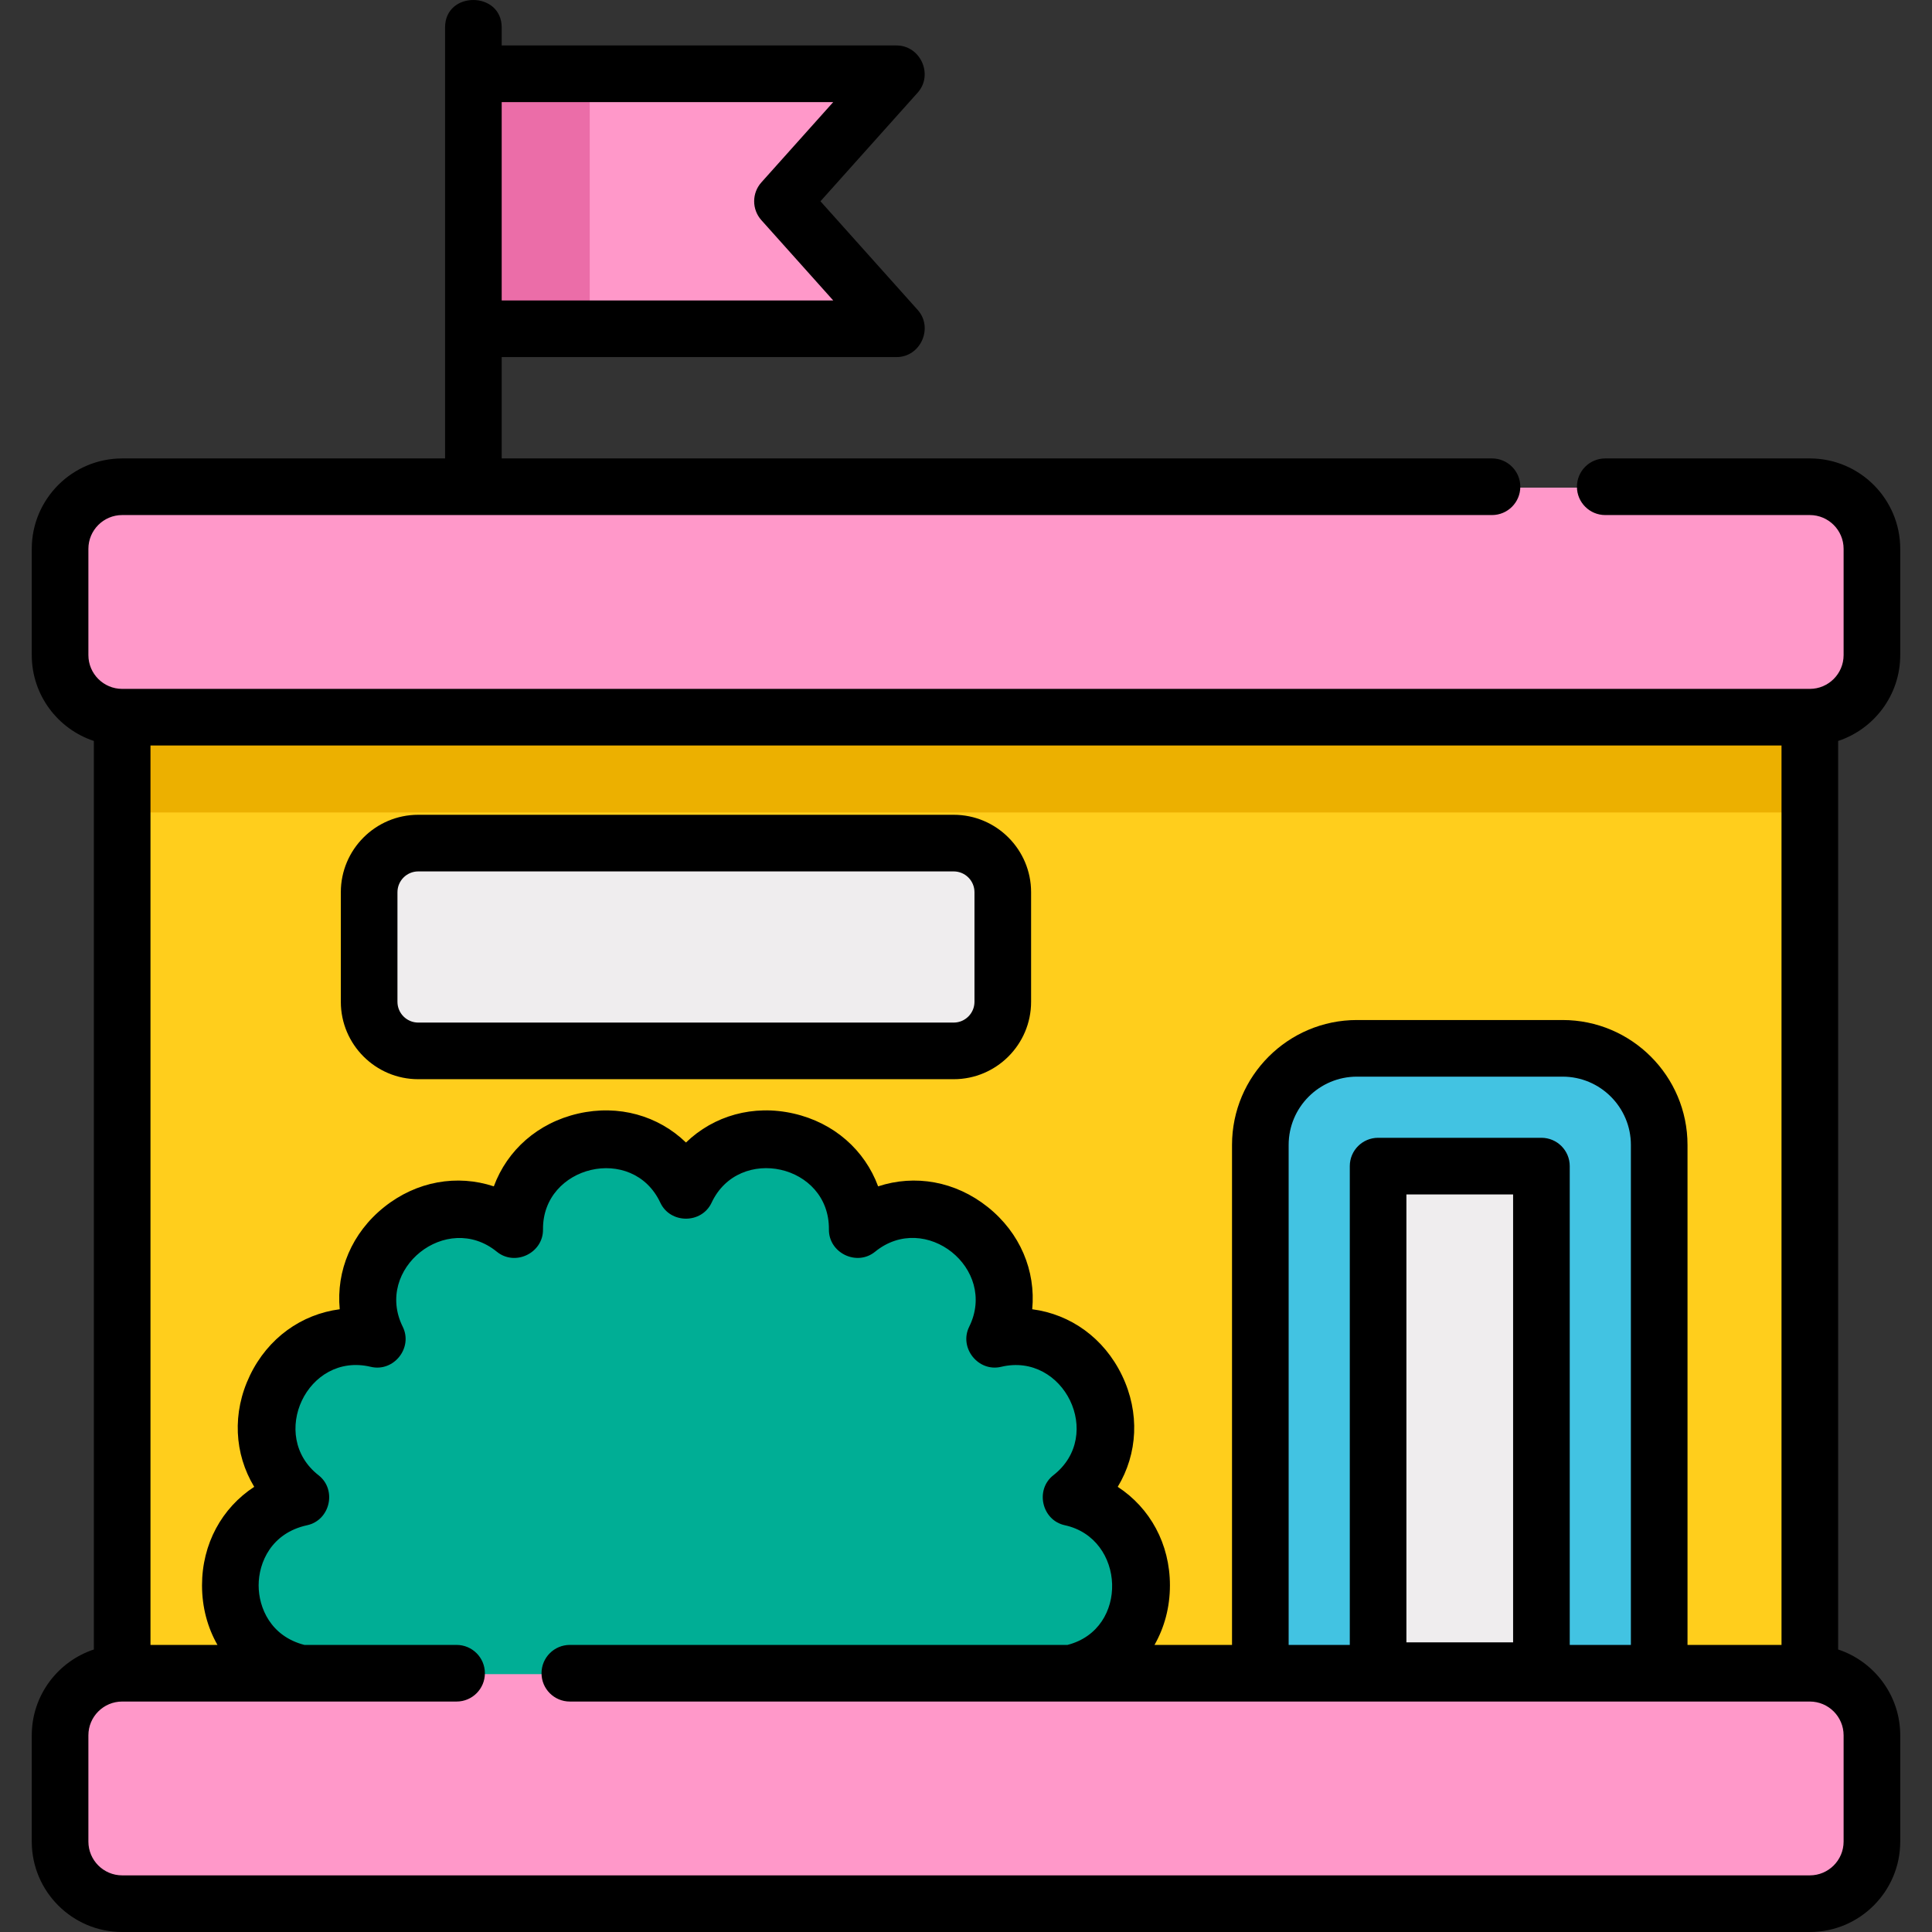 <?xml version="1.0" encoding="iso-8859-1"?>
<!-- Generator: Adobe Illustrator 19.0.0, SVG Export Plug-In . SVG Version: 6.00 Build 0)  -->
<svg version="1.1" id="Capa_1" xmlns="http://www.w3.org/2000/svg" xmlns:xlink="http://www.w3.org/1999/xlink" x="0px" y="0px"
	 viewBox="0 0 512 512" style="enable-background:new 0 0 512 512;" xml:space="preserve">
<rect x="0" y="0" width="512" height="512" fill="#333333" stroke="none"/>
<polygon style="fill:#FF98C9;" points="237.597,19.789 125.451,19.789 125.451,87.365 237.597,87.365 207.362,53.576 "/>
<rect x="125.448" y="19.789" style="fill:#EB6DA8;" width="30.833" height="67.581"/>
<polygon style="fill:#FFCE1C;" points="32.377,190.304 32.377,443.659 255.999,474.196 479.622,443.659 479.622,190.304 
	255.999,159.767 "/>
<polygon style="fill:#ECB000;" points="32.377,190.304 32.377,215.315 32.377,215.315 479.622,215.315 479.622,215.315 
	479.622,190.304 255.999,159.767 "/>
<path style="fill:#FF98C9;" d="M479.622,129.23H32.377c-9.089,0-16.457,7.368-16.457,16.457v28.16
	c0,9.089,7.368,16.457,16.457,16.457h447.245c9.089,0,16.457-7.368,16.457-16.457v-28.16
	C496.078,136.598,488.711,129.23,479.622,129.23z"/>
<path style="fill:#42C3E2;" d="M414.106,278.056h-54.508c-14.138,0-25.598,11.46-25.598,25.598v170.541h105.704V303.654
	C439.703,289.517,428.243,278.056,414.106,278.056z"/>
<rect x="365.209" y="309.272" style="fill:#EFEDEE;" width="43.28" height="133.722"/>
<path style="fill:#00AE95;" d="M283.771,397.104L283.771,397.104L283.771,397.104c20.187-15.75,4.701-47.907-20.199-41.944l0,0l0,0
	c11.354-22.95-16.55-45.203-36.398-29.026l0,0l0,0c0.272-25.603-34.524-33.546-45.387-10.36l0,0l0,0
	c-10.863-23.186-45.659-15.244-45.387,10.36l0,0l0,0c-19.847-16.177-47.752,6.077-36.398,29.026l0,0l0,0
	c-24.901-5.963-40.387,26.194-20.199,41.944l0,0l0,0c-25.022,5.432-25.022,41.123,0,46.555l101.984,20.402l101.984-20.402
	C308.793,438.228,308.793,402.536,283.771,397.104z"/>
<path style="fill:#EFEDEE;" d="M252.738,223.667H110.837c-7.185,0-13.01,5.825-13.01,13.01v29.047c0,7.185,5.825,13.01,13.01,13.01
	h141.901c7.185,0,13.01-5.825,13.01-13.01v-29.047C265.747,229.492,259.922,223.667,252.738,223.667z"/>
<path style="fill:#FF98C9;" d="M479.622,443.659H32.377c-9.089,0-16.457,7.368-16.457,16.457v28.16
	c0,9.089,7.368,16.457,16.457,16.457h447.245c9.089,0,16.457-7.368,16.457-16.457v-28.16
	C496.078,451.027,488.711,443.659,479.622,443.659z"/>
<path d="M110.837,286h141.901c11.311,0,20.514-9.202,20.514-20.513v-29.047c0-11.311-9.202-20.514-20.514-20.514H110.837
	c-11.311,0-20.513,9.202-20.513,20.514v29.047C90.324,276.798,99.526,286,110.837,286z M105.331,236.44
	c0-3.036,2.47-5.507,5.507-5.507h141.901c3.036,0,5.507,2.47,5.507,5.507v29.047c0,3.036-2.47,5.507-5.507,5.507H110.837
	c-3.036,0-5.507-2.47-5.507-5.507C105.331,265.488,105.331,236.44,105.331,236.44z"/>
<path d="M8.418,173.61c0,10.591,6.91,19.593,16.456,22.751v240.768c-9.546,3.157-16.456,12.16-16.456,22.751v28.16
	c0,13.212,10.748,23.96,23.959,23.96h447.246c13.211,0,23.959-10.749,23.959-23.96v-28.16c0-10.591-6.91-19.593-16.456-22.751
	V196.36c9.546-3.157,16.456-12.16,16.456-22.751v-28.16c0-13.212-10.748-23.96-23.959-23.96h-54.215
	c-4.144,0-7.503,3.36-7.503,7.503c0,4.144,3.36,7.503,7.503,7.503h54.215c4.936,0,8.952,4.017,8.952,8.953v28.16
	c0,4.937-4.016,8.953-8.952,8.953H32.377c-4.936,0-8.952-4.017-8.952-8.953v-28.16c0-4.937,4.016-8.953,8.952-8.953h363.017
	c4.144,0,7.503-3.36,7.503-7.503s-3.36-7.503-7.503-7.503H132.955V94.631c0,0,104.319,0,104.641,0c6.371,0,9.845-7.756,5.593-12.507
	L217.431,53.34c0,0,25.658-28.673,25.757-28.784c4.252-4.752,0.746-12.507-5.592-12.507H132.955c0,0,0-4.753,0-4.783
	c0-9.635-15.007-9.741-15.007,0v114.225H32.377c-13.211,0-23.959,10.749-23.959,23.96V173.61z M488.575,488.039
	c0,4.937-4.016,8.953-8.952,8.953H32.377c-4.936,0-8.952-4.017-8.952-8.953v-28.16c0-4.937,4.016-8.953,8.952-8.953h88.621
	c4.144,0,7.503-3.36,7.503-7.503s-3.36-7.503-7.503-7.503H80.672c-8.937-2.291-12.132-9.862-12.132-15.774
	c0-6.068,3.367-13.883,12.853-15.943c6.107-1.326,7.947-9.409,3.025-13.249c-13.4-10.455-2.976-32.756,13.835-28.732
	c6.08,1.456,11.243-5.028,8.474-10.624c-7.6-15.359,11.648-30.708,24.932-19.883c4.856,3.958,12.311,0.341,12.245-5.895
	c-0.181-16.973,23.769-22.719,31.089-7.098c2.649,5.653,10.944,5.647,13.589,0.001c7.235-15.443,31.272-10.171,31.089,7.095
	c-0.066,6.234,7.396,9.849,12.244,5.897c13.325-10.86,32.54,4.5,24.933,19.881c-2.765,5.591,2.411,12.077,8.472,10.626
	c16.569-3.966,27.459,18.101,13.836,28.731c-4.917,3.837-3.059,11.929,3.023,13.249c16.112,3.498,17.101,27.519,0.722,31.718
	H151.012c-4.144,0-7.503,3.36-7.503,7.503s3.36,7.503,7.503,7.503h328.611c4.936,0,8.952,4.017,8.952,8.953V488.039z
	 M432.201,435.918h-16.204V309.031c0-4.145-3.36-7.503-7.503-7.503h-43.282c-4.144,0-7.503,3.359-7.503,7.503v126.888h-16.204
	V303.417c0-9.978,8.117-18.094,18.094-18.094h54.508c9.978,0,18.094,8.118,18.094,18.094L432.201,435.918L432.201,435.918z
	 M372.714,435.244v-118.71h28.275v118.711h-28.275V435.244z M472.119,197.57v238.348h-24.911V303.417
	c0-18.252-14.849-33.101-33.101-33.101h-54.508c-18.252,0-33.101,14.849-33.101,33.101v132.5h-20.543
	c2.628-4.611,4.089-9.985,4.089-15.774c0-11.005-5.265-20.521-13.831-26.116c5.29-8.757,5.905-19.616,1.13-29.532
	c-4.775-9.916-13.646-16.206-23.793-17.529c0.967-10.186-3.191-20.236-11.795-27.097c-8.604-6.861-19.327-8.679-29.041-5.47
	c-3.549-9.596-11.655-16.848-22.385-19.296c-10.726-2.449-21.177,0.565-28.538,7.673c-7.36-7.106-17.809-10.12-28.539-7.673
	c-10.729,2.449-18.836,9.699-22.383,19.296c-9.715-3.211-20.438-1.393-29.042,5.47c-8.604,6.861-12.762,16.911-11.795,27.097
	c-10.146,1.324-19.018,7.613-23.793,17.529c-4.774,9.916-4.161,20.774,1.13,29.532c-8.566,5.595-13.83,15.111-13.83,26.116
	c0,5.789,1.461,11.163,4.089,15.774H39.88V197.57H472.119z M220.814,27.055l-19.043,21.281c-2.549,2.848-2.549,7.158,0,10.007
	l19.043,21.281h-87.859V27.055H220.814z"/>
<g>
</g>
<g>
</g>
<g>
</g>
<g>
</g>
<g>
</g>
<g>
</g>
<g>
</g>
<g>
</g>
<g>
</g>
<g>
</g>
<g>
</g>
<g>
</g>
<g>
</g>
<g>
</g>
<g>
</g>
</svg>
